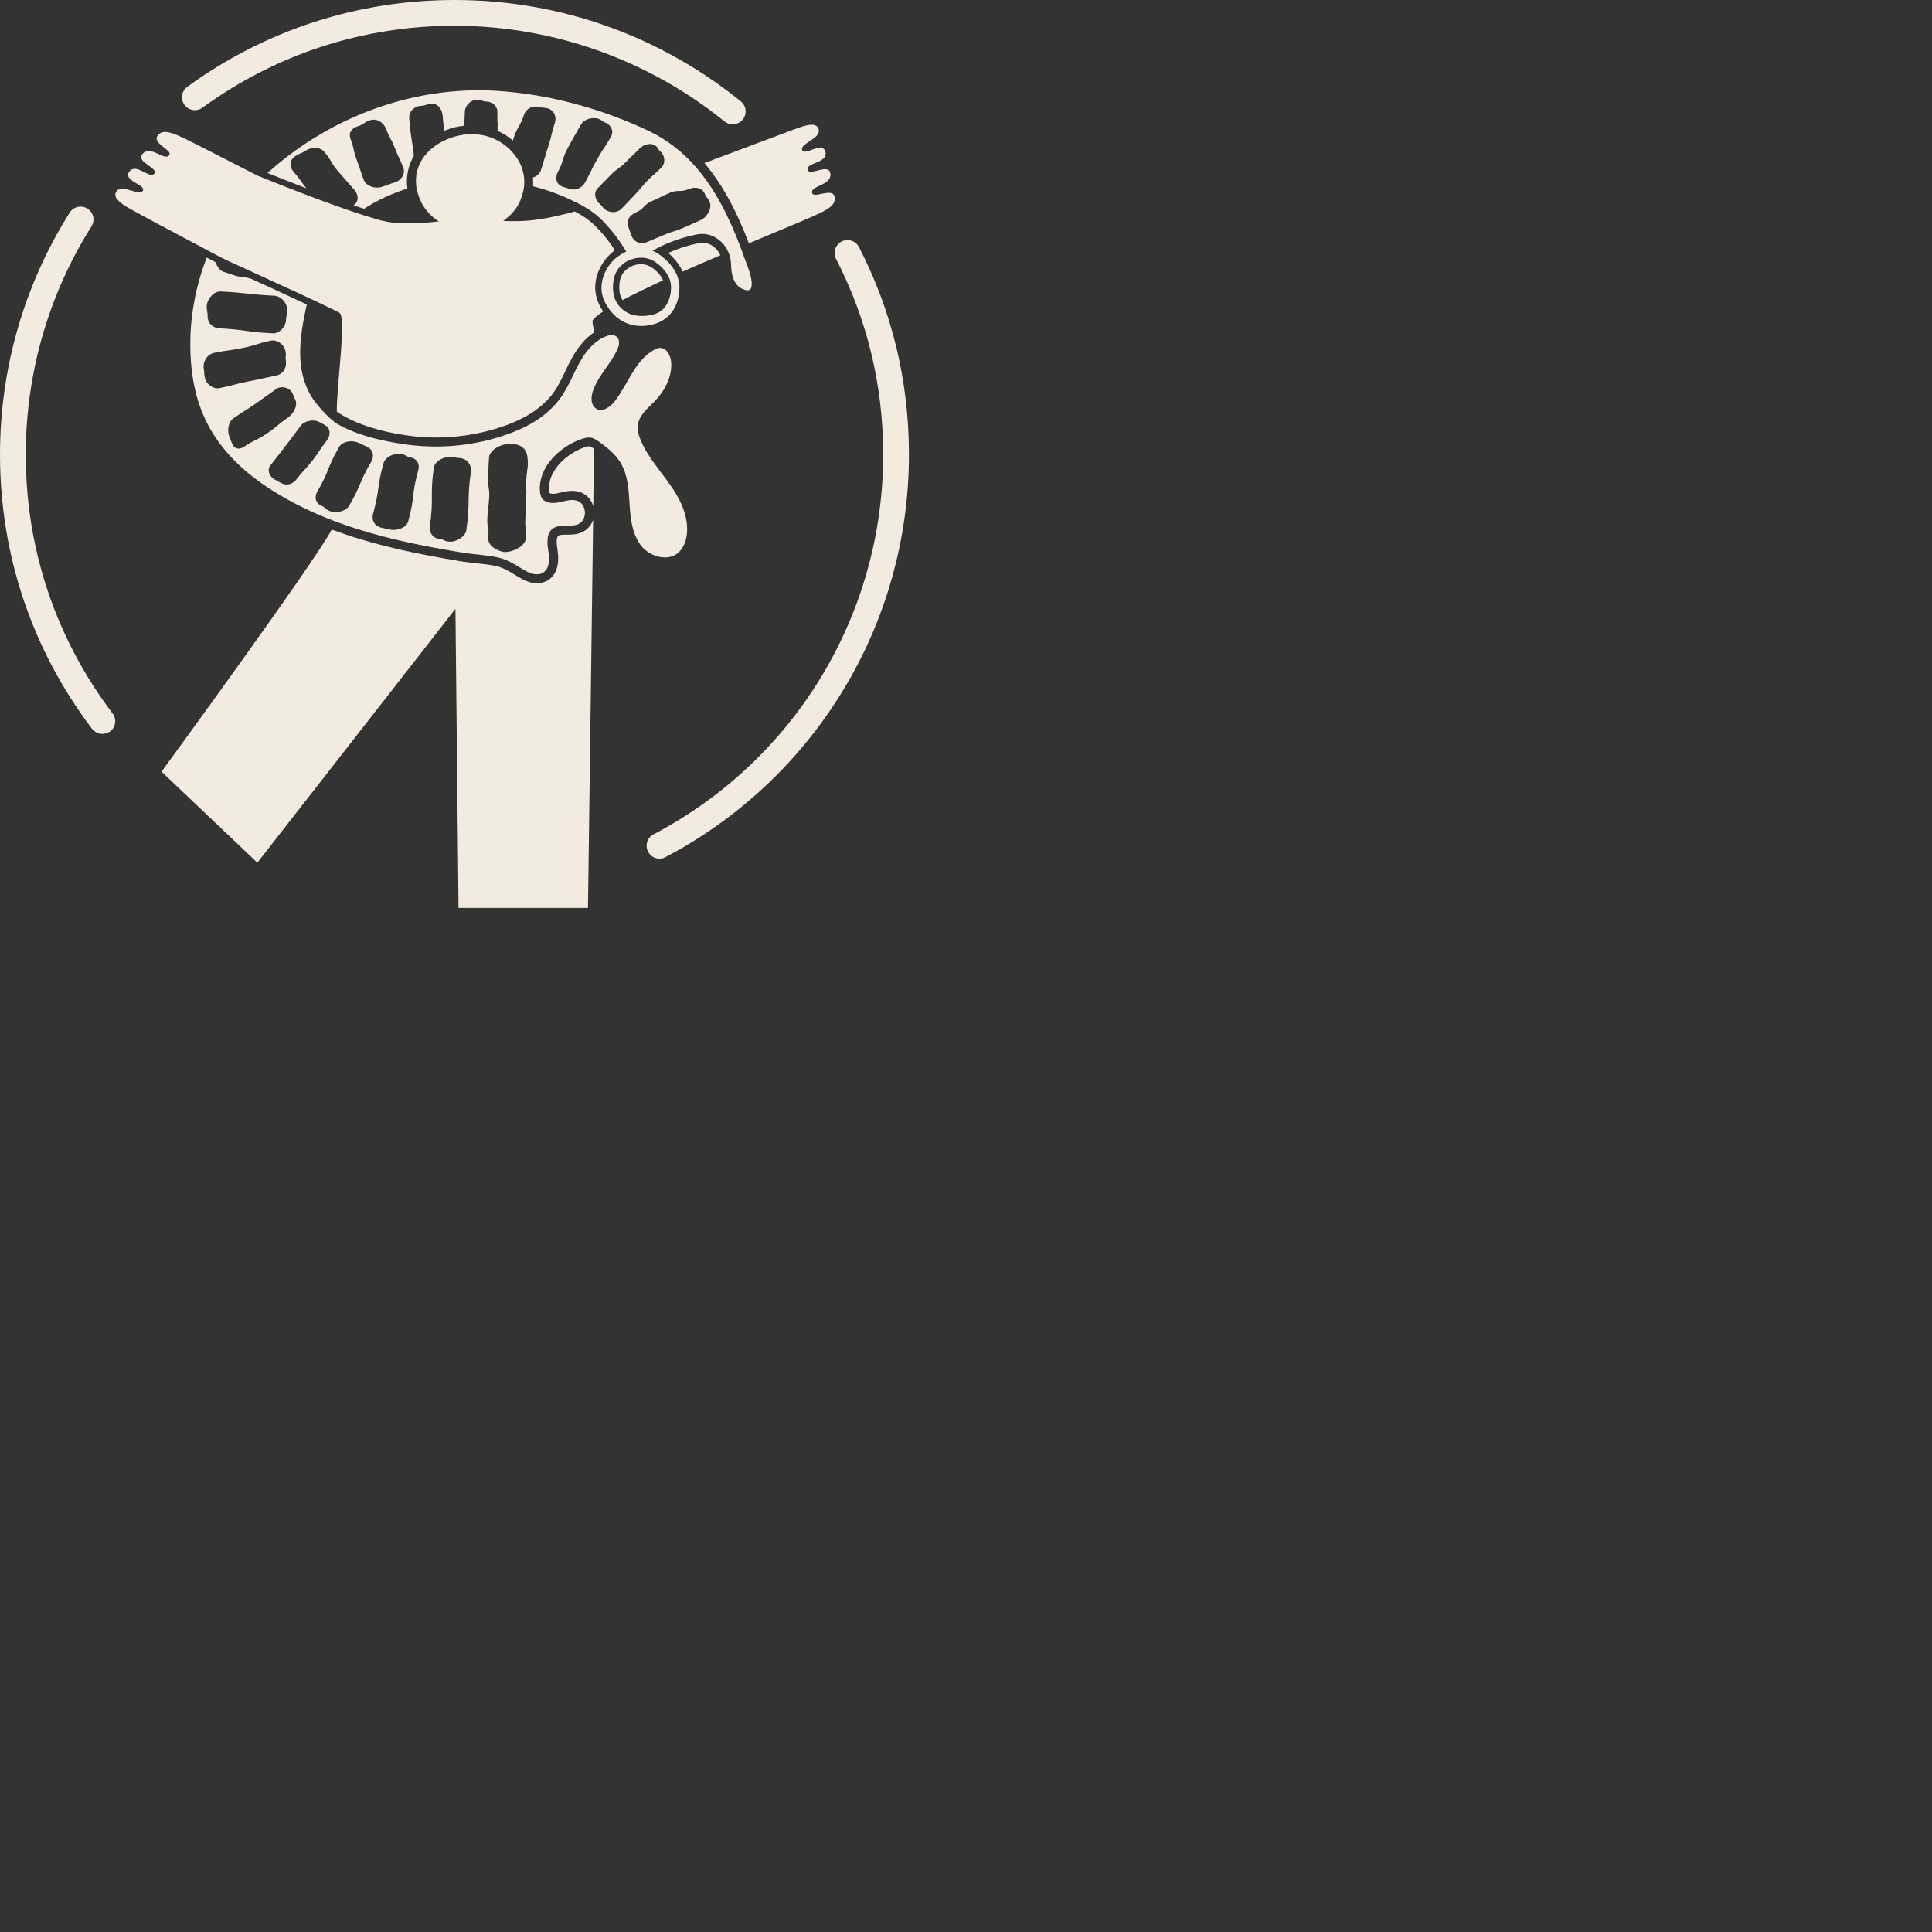 <?xml version="1.0" encoding="UTF-8"?> <svg xmlns="http://www.w3.org/2000/svg" xmlns:xlink="http://www.w3.org/1999/xlink" version="1.1" x="0px" y="0px" viewBox="0 0 1500 1500" style="enable-background:new 0 0 705.8 704.9;" xml:space="preserve" width="300" height="300"><rect x="0" y="0" width="1500" height="1500" fill="#333333" stroke="none"/> <style type="text/css"> .st0{fill:#f4ebe0;} .st1{fill:#606060;} </style> <g id="Layer_1"> </g> <g id="Konst"> </g> <g id="Teater"> </g> <g id="Museum"> <g> <g> <g> <path class="st0" d="M323.9,132.6c-0.1,0.3-0.1,0.6-0.2,0.9c0,0,0,0.1,0,0.1c-0.4,2-0.6,4-0.7,6c0-1.3,0.1-2.6,0.3-3.9 c0-0.2,0.1-0.4,0.1-0.6C323.5,134.2,323.7,133.4,323.9,132.6C323.9,132.6,323.9,132.6,323.9,132.6 C323.9,132.6,323.9,132.6,323.9,132.6z"></path> <path class="st0" d="M407,139.7c0-0.7-0.1-1.5-0.2-2.2c0,0,0-0.1,0-0.1c0,0,0,0.1,0,0.1c0,0,0,0,0,0c0,0.1,0,0.2,0,0.4 c0,0.1,0,0.1,0,0.2c0,0.1,0,0.1,0,0.2c0,0,0,0,0,0C406.9,138.7,407,139.2,407,139.7z"></path> </g> <g> <path class="st0" d="M480.2,198.8l3-1.9C482.1,197.5,481.1,198.1,480.2,198.8z M545.3,188.4c-1,0-2.1,0.1-3.1,0.4 c-9.1,2-16.2,4.3-23.4,7.6c1.1,0.9,2.1,1.8,3.1,2.9c3.6,3.6,6.3,7.5,8.1,11.6c10.9-4.9,21.3-9.3,29.3-12.7 C556.7,192.4,551.3,188.4,545.3,188.4z M510.1,211c-4-3.9-8-5.9-12.2-5.9c-4.8,0-9.4,1.9-12.8,5.3c-2.9,2.9-4.3,7.1-4.3,12.8 c0,3.9,0.8,7.1,2.6,9.8c9.2-4.9,20.3-10.2,31.4-15.4C513.9,215.4,512.3,213.2,510.1,211z M457.8,346.5c-0.2,0-0.4,0-0.6,0 c-1.3,0-3,0.6-4.3,1.1c-14.1,5.4-27.8,18.5-26.6,33.2c0.1,1.5,0.4,1.9,0.4,2c0.1,0.1,1,0.6,2.8,0.6c1,0,2.1-0.1,3.2-0.4 c0.7-0.2,1.5-0.3,2.2-0.5c2.8-0.7,6-1.4,9.4-1.4c2.6,0,5,0.5,7.2,1.4c4.5,1.9,7.8,5.8,9.1,10.7l0.6-44.7 C460.1,347.7,458.7,346.7,457.8,346.5z M453.1,412.6c-4.5,2.5-9.3,2.5-13.2,2.5c-2.7,0-5.4,0-6.5,0.9c-2,1.6-1,8.3-0.6,10.5 c1.8,11.5-0.6,19.5-7.1,23.8c-2.5,1.7-5.6,2.5-8.8,2.5c-4.4,0-8.2-1.5-10.7-2.8c-2.4-1.3-4.6-2.6-6.7-3.9 c-4.9-2.9-9.1-5.5-14.6-6.7c-4.7-1-9.6-1.5-14.7-2.1c-3.8-0.4-7.8-0.8-11.7-1.4c-33.4-5.5-68-12.4-100.9-24.8 c-14.1,26.5-132.2,188-132.2,188l74.4,70.7l153.8-197.1l2.4,232.2h100.5l4-301.4C459.2,407.4,456.6,410.7,453.1,412.6z M647.8,152.2c-2.2-6.4-15.8,2-17.2-2.2c-2.1-6.2,16.5-5.9,13.9-16c-1.8-7-15.9,2.7-17.3-1.9c-1.9-6,15.6-5.3,13.7-14 c-2-9-16.4,3.4-18.1-1.6c-1.8-5.2,14.7-8.9,12.8-16c-1.3-4.9-6.9-4.3-15-1.5c-6.9,2.4-51.2,19.2-73.7,27.6 c15.9,18.8,26.6,41.4,34.5,62.3c12.6-5.3,41.1-17.1,49.6-20.9C641.6,163.3,650.2,159.1,647.8,152.2z M513.8,198.7L513.8,198.7 c-1.1-0.8-2.2-1.6-3.3-2.3c0,0-0.1,0-0.1,0C511.6,197.2,512.7,197.9,513.8,198.7c0.8,0.6,1.5,1.2,2.2,1.8 C515.3,199.9,514.5,199.3,513.8,198.7z"></path> </g> <g> <g> <path class="st0" d="M520.5,376.7c-7.9-11.3-17.5-21.8-22.9-34.5c-1.7-4-3-8.4-2.3-12.7c1.2-7.5,7.9-12.7,13.2-18.2 c7.7-8,13.3-18.7,12.6-29.8c-0.3-5.2-3.4-11.4-8.6-11.4c-0.1,0-0.1,0-0.1,0c-1.7,0-3.4,0.8-4.9,1.7 c-14.5,8.3-19.9,26.2-30,39.5c-2.7,3.5-6.9,7-11,7c-1.2,0-2.3-0.3-3.4-0.9c-0.6-0.3-1.1-0.8-1.6-1.2c-2.9-3.1-2.6-8.5-1.1-12.8 c0.4-1.1,0.8-2.2,1.3-3.3c4.5-10,12.5-18.1,17.3-28.1c1.7-3.4,2.7-8.2-0.3-10.6c-1.1-0.9-2.4-1.2-3.8-1.2 c-1.5,0-3.1,0.4-4.4,0.9c-3.1,1.2-5.9,2.9-8.4,5c-5.1,4.2-9.1,9.9-12.3,15.7c-4.8,8.7-8.4,18.2-14.1,26.4 c-8.7,12.5-22.1,21.3-36.3,26.9c-19.2,7.7-40.1,11.6-61,11.6c-6.8,0-13.5-0.4-20.2-1.2c-16.7-2.1-39.9-6.6-56.9-16.7 c-6.1-3.9-16.3-15.4-19.6-21c-12.1-20.1-9.8-43.8-3.5-71.4c-13.2-6.2-29.7-13.8-42.9-19.8l0,0c-0.6-0.2-1.4-0.4-2.3-0.7 c-4.7-1.3-5-0.4-9.7-1.7c-4.7-1.3-4.6-1.7-9.3-3c-2.7-0.8-4.4-3-5.6-5.2c-0.4-0.8-0.8-1.6-1-2.4c-2.1-1.1-4.4-2.3-6.9-3.6 c-8.1,20.7-12.4,43.1-12.7,63.7c-0.8,48.8,14.8,86.6,64.9,117.9c14.8,9.2,30.4,16.7,46.5,22.8c32.1,12.2,66.3,19.2,100.3,24.7 c8.9,1.5,17.9,1.7,26.7,3.6c9.3,2,15.1,6.9,23.2,11.2c2.2,1.2,4.9,2,7.4,2c1.8,0,3.5-0.4,5-1.4c5.1-3.3,4.9-10.8,3.9-16.8 c-0.9-6-1.6-13.3,3.2-17.1c5.6-4.4,14.4-0.6,20.7-4c1-0.5,1.8-1.3,2.5-2.1c0,0,0,0,0,0c2.7-3.5,2.7-9.2,0-12.8c0,0,0,0,0,0 c-0.9-1.2-2-2.1-3.4-2.7c-1.5-0.6-3-0.8-4.5-0.8c-3.3,0-6.8,1.1-10.1,1.8c-1.5,0.3-3.1,0.5-4.7,0.5c-3.6,0-7-1-8.8-3.9 c-0.9-1.5-1.2-3.3-1.4-5.1c-1.4-18.1,14.1-33.8,31.1-40.2c2.2-0.8,4.5-1.6,6.8-1.6c0.7,0,1.3,0.1,2,0.2 c0.7,0.1,1.4,0.4,2.1,0.7c1.5,0.7,2.9,1.6,4.2,2.6c6.2,4.4,12.3,9.4,16.3,15.9c5.8,9.5,6.4,21.2,7.1,32.3 c0.7,11.1,1.9,22.9,8.6,31.8c4.3,5.8,11.8,9.6,18.8,9.6c3.8,0,7.5-1.1,10.4-3.7c3.9-3.4,5.9-8.6,6.6-13.7 C535,401.4,528.4,388,520.5,376.7z M160.5,237.8c0.2-5.7,5.7-11.8,10.8-11.5c20.8,1,20.8,2.3,41.6,3.3 c5.1,0.2,10.3,5.6,10.1,11.3c-0.1,3.7-0.7,3.7-0.9,7.3c-0.2,5.7-5.3,10.9-10.3,10.6c-20.8-1-20.7-2.8-41.5-3.9 c-5.1-0.2-9.3-4.1-9.1-9.8C161.2,241.6,160.4,241.5,160.5,237.8z M158.9,292.6c-0.5-3.1-0.2-3.2-0.7-6.3 c-0.9-5.6,2.7-11.2,7.9-12.3c11.1-2.3,11.2-1.6,22.2-3.8c11.1-2.3,10.9-3.4,21.9-5.7c5.1-1.1,10.7,3.1,11.6,8.8 c0.5,3.1-0.4,3.3,0.1,6.4c1,5.6-2,10.7-7.2,11.8c-11.1,2.3-11,2.5-22.1,4.7s-11,2.9-22,5.1 C165.5,302.4,159.8,298.2,158.9,292.6z M189.9,346.6c-3.9,2.7-7.8,2.4-9.7-2.2c-1.1-2.6-1-2.6-2.1-5.2 c-1.9-4.6-0.9-11.6,3-14.3c8.4-5.8,8.5-5.5,16.9-11.2c8.4-5.8,8.3-6,16.7-11.8c3.9-2.7,10.6-0.9,12.5,3.7 c1,2.6,1.2,2.5,2.2,5.1c1.9,4.6-1.8,10.8-5.8,13.5c-8.4,5.8-8,6.7-16.4,12.4C198.9,342.3,198.3,340.9,189.9,346.6z M230,372.4 c-2.8,3.6-7.5,5-11.8,2.6c-2.4-1.3-2.4-1.3-4.8-2.6c-4.2-2.3-6.3-7.4-3.5-11c5.9-7.7,6.1-7.6,12-15.4 c5.9-7.7,5.8-7.8,11.7-15.6c2.8-3.6,9.8-5.1,14.1-2.8c2.4,1.3,2.5,1.2,4.8,2.6c4.3,2.3,4.2,7.8,1.5,11.4 c-5.9,7.7-5.4,8-11.3,15.8C236.7,365.1,235.9,364.7,230,372.4z M271,392.8c-1.9,3.2-6.8,5-11.2,4.8c-1.4-0.1-2.8-0.4-4-0.9 c-3.4-1.5-2.8-2.5-6.2-4c-4.8-2.2-5.7-6.8-3.2-11.1c9-15.4,7.5-17.6,14.9-31c0.6-1.1,1.3-2.3,2-3.6c2.5-4.3,9.9-5.5,14.8-3.3 c3.4,1.5,3.4,1.5,6.7,3.1c4.9,2.2,6,7.3,3.5,11.6C278.5,375.1,280.7,376.1,271,392.8z M324.7,365.2 c-5.4,19.5-2.4,20.1-7.8,39.6c-1.3,4.8-8.5,7.5-13.9,6.4c-3.4-0.8-3.4-0.8-6.9-1.5c-5.4-1.2-7.8-6-6.5-10.7 c5.4-19.5,2.8-20,8.2-39.5c1.3-4.8,8.8-8.2,14.1-7c3.4,0.7,3.1,1.8,6.6,2.6C324,356.1,326.1,360.4,324.7,365.2z M365.6,366.6 c-3.2,22.2-0.4,22.6-3.5,44.8c-0.7,5.3-8.1,9.8-13.9,9.1c-3.4-0.4-3.3-1.6-6.7-2c-5.8-0.7-8.4-5.1-7.7-10.4 c3.1-22.2-0.1-22.6,3-44.9c0.8-5.3,7.9-9,13.7-8.3c3.4,0.4,3.4,0.4,6.9,0.8C363.2,356.4,366.3,361.3,365.6,366.6z M408.7,371.4 c-0.5,7.8,0.3,7.8-0.2,15.6c-0.5,7.8-0.1,7.8-0.6,15.5c-0.5,7.8,0.9,7.8,0.4,15.6c-0.3,5.2-9.1,10.7-17,10.5 c-0.4,0-13-2.6-12.2-11.3c0.7-7.8-1.2-7.8-0.7-15.6c0.5-7.8,0.9-7.8,1.4-15.5s-1.4-7.8-0.9-15.6c0.5-7.8,0.2-7.8,0.8-15.5 c0.3-5.2,8.4-10.6,16.3-10.4c0.4,0,12.3-1.1,13.5,10.2C410.4,362.6,409.2,363.6,408.7,371.4z"></path> <path class="st0" d="M406.8,145.1c0-0.2,0-0.4,0.1-0.6c0-0.1,0-0.2,0-0.3C406.9,144.5,406.8,144.8,406.8,145.1z M406.6,146.4 C406.7,146.4,406.7,146.4,406.6,146.4c0.1-0.4,0.1-0.8,0.1-1.1v-0.1C406.8,145.5,406.7,145.9,406.6,146.4z M323.4,146 c-0.1-0.5-0.2-1-0.2-1.6c-0.1-0.4-0.1-0.8-0.1-1.2c0-0.3,0-0.6-0.1-0.9c0-0.3,0-0.7-0.1-1c0-0.6,0-1.1,0-1.7 c0.1-2,0.3-4.1,0.7-6c0-0.1,0-0.1,0-0.1c0.1-0.3,0.1-0.6,0.2-0.9c0,0,0,0,0,0c0,0,0,0,0,0c-0.2,0.8-0.4,1.7-0.5,2.5 c0,0.2-0.1,0.4-0.1,0.6c-0.4,2.8-0.5,5.8-0.2,8.8c0,0,0.1,0,0.1,0c0.1,1.1,0.3,2.2,0.5,3.3c0,0,0,0,0,0 c-0.1-0.3-0.1-0.6-0.2-0.8C323.5,146.7,323.5,146.4,323.4,146z"></path> </g> <g> <path class="st1" d="M480.2,198.8l3-1.9C482.1,197.5,481.1,198.1,480.2,198.8z M323.6,147c-0.1-0.3-0.1-0.6-0.2-0.9 c-0.1-0.5-0.1-1-0.2-1.6c0,0,0,0,0,0c0.1,1.1,0.3,2.2,0.5,3.3c0,0,0,0,0,0C323.7,147.5,323.6,147.3,323.6,147z M406.6,146.3 C406.7,146.3,406.7,146.3,406.6,146.3c0.1-0.4,0.1-0.8,0.2-1.1v-0.1C406.8,145.5,406.7,145.9,406.6,146.3z M406.8,145.1 c0-0.2,0-0.4,0.1-0.6c0-0.1,0-0.2,0-0.3C406.9,144.5,406.8,144.8,406.8,145.1z M407,142.8L407,142.8 C407,142.9,407,142.9,407,142.8C407,142.8,407,142.8,407,142.8z M323.6,147c-0.1-0.3-0.1-0.6-0.2-0.9c-0.1-0.5-0.1-1-0.2-1.6 c0,0,0,0,0,0c0.1,1.1,0.3,2.2,0.5,3.3c0,0,0,0,0,0C323.7,147.5,323.6,147.3,323.6,147z M406.6,146.3 C406.7,146.3,406.7,146.3,406.6,146.3c0.1-0.4,0.1-0.8,0.2-1.1v-0.1C406.8,145.5,406.7,145.9,406.6,146.3z M406.8,145.1 c0-0.2,0-0.4,0.1-0.6c0-0.1,0-0.2,0-0.3C406.9,144.5,406.8,144.8,406.8,145.1z M407,142.8L407,142.8 C407,142.9,407,142.9,407,142.8C407,142.8,407,142.8,407,142.8z M323.6,147c-0.1-0.3-0.1-0.6-0.2-0.9c-0.1-0.5-0.1-1-0.2-1.6 c0,0,0,0,0,0c0.1,1.1,0.3,2.2,0.5,3.3c0,0,0,0,0,0C323.7,147.5,323.6,147.3,323.6,147z M406.6,146.3 C406.7,146.3,406.7,146.3,406.6,146.3c0.1-0.4,0.1-0.8,0.2-1.1v-0.1C406.8,145.5,406.7,145.9,406.6,146.3z M406.8,145.1 c0-0.2,0-0.4,0.1-0.6c0-0.1,0-0.2,0-0.3C406.9,144.5,406.8,144.8,406.8,145.1z M407,142.8L407,142.8 C407,142.9,407,142.9,407,142.8C407,142.8,407,142.8,407,142.8z M323.6,147c-0.1-0.3-0.1-0.6-0.2-0.9c-0.1-0.5-0.1-1-0.2-1.6 c0,0,0,0,0,0c0.1,1.1,0.3,2.2,0.5,3.3c0,0,0,0,0,0C323.7,147.5,323.6,147.3,323.6,147z M406.6,146.3 C406.7,146.3,406.7,146.3,406.6,146.3c0.1-0.4,0.1-0.8,0.2-1.1v-0.1C406.8,145.5,406.7,145.9,406.6,146.3z M406.8,145.1 c0-0.2,0-0.4,0.1-0.6c0-0.1,0-0.2,0-0.3C406.9,144.5,406.8,144.8,406.8,145.1z M407,142.8L407,142.8 C407,142.9,407,142.9,407,142.8C407,142.8,407,142.8,407,142.8z M323.6,147c-0.1-0.3-0.1-0.6-0.2-0.9c-0.1-0.5-0.1-1-0.2-1.6 c0,0,0,0,0,0c0.1,1.1,0.3,2.2,0.5,3.3c0,0,0,0,0,0C323.7,147.5,323.6,147.3,323.6,147z M406.6,146.3 C406.7,146.3,406.7,146.3,406.6,146.3c0.1-0.4,0.1-0.8,0.2-1.1v-0.1C406.8,145.5,406.7,145.9,406.6,146.3z M406.8,145.1 c0-0.2,0-0.4,0.1-0.6c0-0.1,0-0.2,0-0.3C406.9,144.5,406.8,144.8,406.8,145.1z M407,142.8L407,142.8 C407,142.9,407,142.9,407,142.8C407,142.8,407,142.8,407,142.8z M323.6,147c-0.1-0.3-0.1-0.6-0.2-0.9c-0.1-0.5-0.1-1-0.2-1.6 c0,0,0,0,0,0c0.1,1.1,0.3,2.2,0.5,3.3c0,0,0,0,0,0C323.7,147.5,323.6,147.3,323.6,147z M323.6,147c-0.1-0.3-0.1-0.6-0.2-0.9 c-0.1-0.5-0.2-1-0.2-1.6c0,0,0,0,0,0c0.1,1.1,0.3,2.2,0.5,3.3c0,0,0,0,0,0C323.7,147.5,323.6,147.3,323.6,147z M323.6,147 c-0.1-0.3-0.1-0.6-0.2-0.9c-0.1-0.5-0.2-1-0.2-1.6c0,0,0,0,0,0c0.1,1.1,0.3,2.2,0.5,3.3c0,0,0,0,0,0 C323.7,147.5,323.6,147.3,323.6,147z M323.6,147c-0.1-0.3-0.1-0.6-0.2-0.9c-0.1-0.5-0.2-1-0.2-1.6c0,0,0,0,0,0 c0.1,1.1,0.3,2.2,0.5,3.3c0,0,0,0,0,0C323.7,147.5,323.6,147.3,323.6,147z M323.6,147c-0.1-0.3-0.1-0.6-0.2-0.9 c-0.1-0.5-0.1-1-0.2-1.6c0,0,0,0,0,0c0.1,1.1,0.3,2.2,0.5,3.3c0,0,0,0,0,0C323.7,147.5,323.6,147.3,323.6,147z M323.6,147 c-0.1-0.3-0.1-0.6-0.2-0.9c-0.1-0.5-0.1-1-0.2-1.6c0,0,0,0,0,0c0.1,1.1,0.3,2.2,0.5,3.3c0,0,0,0,0,0 C323.7,147.5,323.6,147.3,323.6,147z M406.6,146.3C406.7,146.3,406.7,146.3,406.6,146.3c0.1-0.4,0.1-0.8,0.2-1.1v-0.1 C406.8,145.5,406.7,145.9,406.6,146.3z M406.8,145.1c0-0.2,0-0.4,0.1-0.6c0-0.1,0-0.2,0-0.3 C406.9,144.5,406.8,144.8,406.8,145.1z M407,142.8L407,142.8C407,142.9,407,142.9,407,142.8C407,142.8,407,142.8,407,142.8z M323.6,147c-0.1-0.3-0.1-0.6-0.2-0.9c-0.1-0.5-0.1-1-0.2-1.6c0,0,0,0,0,0c0.1,1.1,0.3,2.2,0.5,3.3c0,0,0,0,0,0 C323.7,147.5,323.6,147.3,323.6,147z M406.6,146.3C406.7,146.3,406.7,146.3,406.6,146.3c0.1-0.4,0.1-0.8,0.2-1.1v-0.1 C406.8,145.5,406.7,145.9,406.6,146.3z M406.8,145.1c0-0.2,0-0.4,0.1-0.6c0-0.1,0-0.2,0-0.3 C406.9,144.5,406.8,144.8,406.8,145.1z M407,142.8L407,142.8C407,142.9,407,142.9,407,142.8C407,142.8,407,142.8,407,142.8z M323.6,147c-0.1-0.3-0.1-0.6-0.2-0.9c-0.1-0.5-0.1-1-0.2-1.6c0,0,0,0,0,0c0.1,1.1,0.3,2.2,0.5,3.3c0,0,0,0,0,0 C323.7,147.5,323.6,147.3,323.6,147z M406.6,146.3C406.7,146.3,406.7,146.3,406.6,146.3c0.1-0.4,0.1-0.8,0.2-1.1v-0.1 C406.8,145.5,406.7,145.9,406.6,146.3z M406.8,145.1c0-0.2,0-0.4,0.1-0.6c0-0.1,0-0.2,0-0.3 C406.9,144.5,406.8,144.8,406.8,145.1z M407,142.8L407,142.8C407,142.9,407,142.9,407,142.8C407,142.8,407,142.8,407,142.8z M323.6,147c-0.1-0.3-0.1-0.6-0.2-0.9c-0.1-0.5-0.1-1-0.2-1.6c0,0,0,0,0,0c0.1,1.1,0.3,2.2,0.5,3.3c0,0,0,0,0,0 C323.7,147.5,323.6,147.3,323.6,147z M406.6,146.3C406.7,146.3,406.7,146.3,406.6,146.3c0.1-0.4,0.1-0.8,0.2-1.1v-0.1 C406.8,145.5,406.7,145.9,406.6,146.3z M406.8,145.1c0-0.2,0-0.4,0.1-0.6c0-0.1,0-0.2,0-0.3 C406.9,144.5,406.8,144.8,406.8,145.1z M407,142.8L407,142.8C407,142.9,407,142.9,407,142.8C407,142.8,407,142.8,407,142.8z M323.6,147c-0.1-0.3-0.1-0.6-0.2-0.9c-0.1-0.5-0.1-1-0.2-1.6c0,0,0,0,0,0c0.1,1.1,0.3,2.2,0.5,3.3c0,0,0,0,0,0 C323.7,147.5,323.6,147.3,323.6,147z M406.6,146.3C406.7,146.3,406.7,146.3,406.6,146.3c0.1-0.4,0.1-0.8,0.2-1.1v-0.1 C406.8,145.5,406.7,145.9,406.6,146.3z M406.8,145.1c0-0.2,0-0.4,0.1-0.6c0-0.1,0-0.2,0-0.3 C406.9,144.5,406.8,144.8,406.8,145.1z M407,142.8L407,142.8C407,142.9,407,142.9,407,142.8C407,142.8,407,142.8,407,142.8z M323.6,147c-0.1-0.3-0.1-0.6-0.2-0.9c-0.1-0.5-0.1-1-0.2-1.6c0,0,0,0,0,0c0.1,1.1,0.3,2.2,0.5,3.3c0,0,0,0,0,0 C323.7,147.5,323.6,147.3,323.6,147z M406.6,146.3C406.7,146.3,406.7,146.3,406.6,146.3c0.1-0.4,0.1-0.8,0.2-1.1v-0.1 C406.8,145.5,406.7,145.9,406.6,146.3z M406.8,145.1c0-0.2,0-0.4,0.1-0.6c0-0.1,0-0.2,0-0.3 C406.9,144.5,406.8,144.8,406.8,145.1z M407,142.8L407,142.8C407,142.9,407,142.9,407,142.8C407,142.8,407,142.8,407,142.8z M510.5,196.4C510.5,196.4,510.5,196.4,510.5,196.4c1.1,0.8,2.2,1.5,3.2,2.3l0,0C512.7,197.9,511.6,197.1,510.5,196.4z M323.8,147.8c-0.1-0.3-0.1-0.6-0.2-0.8c-0.1-0.3-0.1-0.6-0.2-0.9c-0.1-0.5-0.1-1-0.2-1.6c0,0,0,0,0,0 C323.3,145.6,323.5,146.7,323.8,147.8c0.2,1.1,0.5,2.3,0.8,3.4c0,0,0,0,0.1,0C324.3,150.1,324,148.9,323.8,147.8z M406.6,146.3 c-0.2,1.2-0.4,2.3-0.7,3.4c0,0,0,0,0,0C406.3,148.7,406.5,147.5,406.6,146.3c0.1-0.4,0.1-0.8,0.2-1.1v-0.1 C406.8,145.5,406.7,145.9,406.6,146.3z M406.8,145.1c0-0.2,0-0.4,0.1-0.6c0-0.1,0-0.2,0-0.3 C406.9,144.5,406.8,144.8,406.8,145.1z M407,142.8L407,142.8C407,142.9,407,142.9,407,142.8C407,142.8,407,142.8,407,142.8z"></path> </g> </g> <g> <path class="st0" d="M480.2,198.8l3-1.9C482.1,197.5,481.1,198.1,480.2,198.8z"></path> <path class="st0" d="M578.3,201.2c-1.1-3.2-2.3-6.4-3.5-9.6c-8.5-22.5-19.3-44.6-35-62.4c-9.8-11.1-21.5-20.5-35.6-27.3 C467.5,84.4,426,73,385.3,70.5c-4.6-0.3-9.1-0.4-13.6-0.4h0c-60.4,0-119.2,23.9-164,64.2c6.7,2.7,17.7,7.1,30.2,11.9 c-4.6-5.5-4.4-6.5-10.1-13c-3.4-3.9-3-9.1,1.5-12c3.6-2.3,4.1-1.7,7.7-4.1c4.5-2.9,11.1-3.3,14.6,0.6c6.3,7.2,4.7,8.2,11,15.4 c6.3,7.2,6.3,7.2,12.6,14.4c3.4,3.9,3.5,9-0.7,11.9c2.8,0.9,5.6,1.9,8.2,2.7c10.2-6.7,21.6-11.9,33.6-15.7 c-1.3-9,0.6-17.8,5-25.4c-1.2-12.2-2.5-14-3.6-29.5c-0.3-4.7,3.7-9,9-9.3c4.2-0.2,4.1-1.4,8.3-1.7c5.3-0.3,8.4,4.8,8.7,9.5 c0.4,5,0.8,8.5,1.3,11.5c5-2.1,10.2-3.4,15.5-3.9h0c0.2-4.6,0.1-5.3,0.4-11c0.2-4.8,4.8-9.4,10-9.1c3.4,0.1,3.3,1.2,6.6,1.3 c5.2,0.2,9,4,8.7,8.8c-0.3,6.6,0.4,6.6,0.1,13.2c0,0.3,0,0.5,0,0.8c4.3,1.9,8.4,4.4,11.9,7.5c0.2-0.6,0.4-1.3,0.6-2 c3-9.2,5-8.7,8-17.9c1.5-4.5,6.3-7.5,11.4-6.2c3.3,0.9,3.5,0.3,6.9,1.1c5.1,1.3,7.2,6.7,5.7,11.2c-3,9.2-2.2,9.4-5.2,18.6 c-3,9.2-2.7,9.3-5.7,18.4c-0.9,2.7-3.3,4.7-6.1,5.5c0.2,2.3,0.2,4.5,0.1,6.8c8.1,2.1,15.9,4.7,23.2,7.8 c6.2,2.7,12.7,5.7,18.6,9.3c3.6,2.2,6.9,4.7,9.9,7.5c6.1,5.8,11.8,12.6,16.6,19.8c0.5,0.7,0.9,1.4,1.4,2.1 c0.5,0.7,0.9,1.4,1.3,2.1c0.4,0.7,0.9,1.4,1.3,2.1c-1,0.5-2,1-3.1,1.7l-3,1.9c-1.2,0.8-2.3,1.7-3.2,2.5 c-0.2,0.1-0.3,0.3-0.5,0.5c-5.4,5.4-9.4,13.2-9.4,21.4c0,0.4,0,0.7,0,1.1c0,0.2,0,0.3,0,0.5c0,0.3,0.1,0.6,0.1,1 c0,0.2,0.1,0.5,0.1,0.7c0,0.3,0.1,0.6,0.1,0.9c0.1,0.3,0.1,0.6,0.2,0.9c0.2,1,0.5,2,0.8,2.9c0.1,0.3,0.2,0.6,0.3,0.8 c0.1,0.3,0.2,0.6,0.4,1c0.1,0.2,0.1,0.3,0.2,0.5c0.1,0.2,0.2,0.4,0.3,0.6c0.1,0.2,0.2,0.4,0.3,0.7c0.1,0.3,0.3,0.6,0.5,0.9 c0,0,0,0.1,0.1,0.1c0.1,0.2,0.2,0.4,0.3,0.6c0.2,0.4,0.4,0.7,0.6,1c0.1,0.2,0.2,0.3,0.3,0.4c0.1,0.2,0.2,0.3,0.3,0.5 c0.2,0.3,0.4,0.6,0.6,0.9c0.2,0.4,0.5,0.7,0.7,1c0.3,0.4,0.6,0.7,0.8,1.1c0.9,1.1,1.8,2.1,2.7,3c5.4,5.4,12.9,8.7,21.1,8.7 c8.2,0,16.3-2.8,21.6-8.2c5.4-5.4,8.1-13.4,8.1-21.6c0-0.4,0-0.8,0-1.1c0-0.4,0-0.8-0.1-1.1c0-0.4-0.1-0.7-0.1-1.1 c0-0.4-0.1-0.8-0.2-1.1c-0.1-0.3-0.1-0.6-0.2-0.9c-0.1-0.4-0.2-0.8-0.3-1.2c0,0,0-0.1,0-0.1c-0.1-0.4-0.2-0.9-0.4-1.3 c-0.1-0.4-0.3-0.8-0.4-1.2c-0.1-0.4-0.3-0.7-0.4-1.1c0,0,0-0.1-0.1-0.1c-0.4-0.9-0.8-1.7-1.2-2.5c-0.2-0.3-0.4-0.6-0.6-0.9 c-0.2-0.3-0.4-0.6-0.6-0.9c-0.1-0.1-0.2-0.2-0.2-0.4c-0.5-0.7-1-1.4-1.6-2.1c-0.1-0.1-0.2-0.2-0.3-0.4c-0.5-0.6-1.1-1.3-1.6-1.9 c-0.3-0.3-0.7-0.7-1-1c-0.5-0.6-1.1-1.1-1.7-1.6c-0.2-0.2-0.4-0.4-0.6-0.5c0,0,0-0.1-0.1-0.1h0c-0.7-0.6-1.4-1.2-2.2-1.8 c-1-0.8-2.1-1.5-3.3-2.3c-1.2-0.7-2.4-1.4-3.8-2c0.9-0.5,1.7-0.9,2.6-1.3c0.9-0.5,1.8-0.9,2.6-1.3h0c0.9-0.4,1.8-0.9,2.6-1.3 c8.4-3.9,16.2-6.4,26.1-8.6c1.6-0.3,3.1-0.5,4.6-0.5c9,0,16.8,5.8,20.4,14c1.4,3,2.1,6.3,2.2,9.8c0.3,13,5.1,17.1,8.2,18.6 c2,1,3.5,1.4,4.6,1.4c2.2,0,3.1-1.6,3.2-4C584.2,215.2,579.4,204.2,578.3,201.2z M306.1,141.8c-5.1,1.5-5,1.9-10.1,3.4 c-5.2,1.6-11.9-1-13.6-5.6c-3-7.8-2.5-7.9-5.5-15.7c-3-7.8-1.7-8.2-4.7-15.9c-1.8-4.6,0.5-8.4,5.7-10c5.1-1.5,4.5-3.2,9.6-4.7 c5.2-1.6,10.3,1.9,12.1,6.5c3,7.8,4,7.5,7,15.2c3,7.8,3.6,7.6,6.6,15.4C314.9,135.2,311.4,140.3,306.1,141.8z M454.1,141.9 c-2.3,4.1-7.7,6.5-12.5,4.6c-2.5-1-2.7-0.7-5.2-1.7c-4.8-1.9-5.5-7.2-3.3-11.3c5-9.1,2.9-9.9,7.9-18.9c4.9-9.1,5.1-9,10.1-18 c2.3-4.1,9.2-6.1,14-4.2c2.5,1,2.2,1.7,4.7,2.7c4.8,1.9,6.9,6.7,4.6,10.9c-5,9.1-5.8,8.7-10.8,17.7S459.1,132.8,454.1,141.9z M482.5,162.1c-3.5,3.6-9.6,3.3-13.4,0c-1.8-1.6-1.4-2-3.3-3.6c0,0-0.1-0.1-0.1-0.1c-3.7-3.3-5.1-8.6-1.7-12.2 c5.2-5.3,5.2-5.2,10.4-10.6c5.2-5.3,6.2-4.4,11.4-9.7c5.2-5.3,5.4-5.1,10.6-10.4c3.5-3.6,9.3-5.2,13.1-1.9 c1.8,1.6,1.2,2.2,3,3.8c3.8,3.2,4.5,9.2,1,12.7c-5.2,5.3-5.7,4.9-10.9,10.2c-3.4,3.5-4.4,4.9-6.2,7c-0.9,1-2,2.3-3.7,4.1 C487.6,156.7,487.7,156.8,482.5,162.1z M513.6,207.4c2.4,2.4,4.4,5.1,5.8,8.1c1,2.3,1.6,4.8,1.6,7.6c0,6.4-2,12.7-6.2,16.9 c-4.2,4.2-10.5,5.3-16.9,5.3c-6.4,0-11.7-2.1-15.9-6.3c-1.2-1.1-2.1-2.4-2.9-3.7c-2.2-3.5-3.2-7.6-3.2-12.2 c0-6.4,1.6-12.1,5.7-16.3c0.7-0.7,1.4-1.3,2.1-1.9c2.3-1.8,5-3.2,8-4c2-0.6,4-0.8,6.2-0.8c0.4,0,0.7,0,1.1,0 c2.7,0.1,5.2,0.9,7.5,2C509.1,203.5,511.5,205.3,513.6,207.4z M544,170.9c-6.9,3-6.8,3.1-13.7,6.1c-6.9,3-7.2,2.2-14.1,5.1 c-6.9,3-6.9,2.8-13.8,5.8c0,0-0.1,0-0.1,0.1c0,0,0,0,0,0c-2.8,1.1-5.6,1-7.9-0.2c-1.8-1-3.3-2.6-4.2-4.9c-1.2-3.1-1-3.2-2.2-6.4 c-2-5.2,0.6-9.3,5.6-11.5c6.9-3,5.7-5.9,12.6-8.9c6.9-3,6.7-3.3,13.6-6.3c6.9-3,8-0.1,14.9-3c5-2.1,10.7-1.2,12.7,4.1 c1.2,3.1,2.4,2.6,3.6,5.8C553,161.8,548.9,168.7,544,170.9z"></path> </g> <g> <path class="st1" d="M406.8,137.5C406.8,137.5,406.8,137.5,406.8,137.5c0,0,0-0.1,0-0.1C406.8,137.4,406.8,137.5,406.8,137.5z"></path> </g> <g> <path class="st0" d="M323.9,132.6c-0.1,0.3-0.1,0.6-0.2,0.9C323.8,133.2,323.8,132.9,323.9,132.6 C323.9,132.6,323.9,132.6,323.9,132.6z"></path> <path class="st0" d="M340.7,172c-0.1,0-0.1,0-0.2,0c-6.1-3.9-11.3-9.7-14.3-16.5c-0.6-1.4-1.2-2.9-1.6-4.3 c-0.4-1.1-0.6-2.3-0.9-3.4c-0.2-1.1-0.4-2.2-0.5-3.3c-0.1-0.4-0.1-0.8-0.1-1.3c0,0.4,0.1,0.8,0.1,1.2c0.1,0.5,0.1,1,0.2,1.6 c0.1,0.3,0.1,0.6,0.2,0.9c0.1,0.3,0.1,0.5,0.2,0.8c0.2,1.1,0.5,2.3,0.9,3.4c0.4,1.4,0.9,2.8,1.5,4.2 C329.2,162.3,334.5,168.1,340.7,172z"></path> <path class="st0" d="M406.8,145.1c0,0.1,0,0.1,0,0.1c0,0.4-0.1,0.8-0.1,1.1c-0.2,1.2-0.4,2.3-0.6,3.4 c-1.5,6.7-4.9,12.9-9.9,17.5l-5.1,4.4h0c-0.1,0-0.1,0-0.2,0l5.3-4.6c5-4.6,8.3-10.8,9.9-17.4c0.3-1.1,0.5-2.3,0.7-3.4 C406.7,145.9,406.8,145.5,406.8,145.1C406.8,145.1,406.8,145.1,406.8,145.1z"></path> <path class="st0" d="M406.9,144.2c0,0.1,0,0.2,0,0.3c0,0.2,0,0.4-0.1,0.6C406.8,144.8,406.9,144.5,406.9,144.2z"></path> <path class="st0" d="M407,142c0,0.3,0,0.6,0,0.8c0,0,0,0.1,0,0.1v-0.1C407,142.6,407,142.3,407,142z"></path> </g> <g> <path class="st1" d="M323.9,132.6c-0.1,0.3-0.1,0.6-0.2,0.9c0,0,0,0.1,0,0.1c-0.1,0.5-0.2,1-0.3,1.5 C323.5,134.2,323.7,133.4,323.9,132.6C323.9,132.6,323.9,132.6,323.9,132.6C323.9,132.6,323.9,132.6,323.9,132.6z"></path> <path class="st1" d="M406.9,137.9c0-0.1,0-0.2,0-0.4c0,0,0,0,0,0C406.8,137.6,406.9,137.7,406.9,137.9z"></path> </g> <g> <path class="st0" d="M472.9,198.2c-6.8,6.8-10.8,16.1-10.8,25c0,7.6,3,13.9,6.2,18.6c-4,2.6-6.9,5-8.1,6.8 c-0.6,1,0.3,4.4,1.1,9.4c-6.6,4.4-12.4,11.1-17.5,20.4c-1.9,3.4-3.5,6.8-5.1,10.2c-2.7,5.6-5.2,10.9-8.5,15.6 c-7.1,10.1-18.5,18.6-33.2,24.4c-18.2,7.3-38.4,11.1-58.4,11.1c-6.5,0-13-0.4-19.3-1.2c-25.5-3.2-45.3-10.2-57.8-18.9v-0.4 c-0.1-20.8,7.7-73,2-76.4c-1.1-0.6-4.8-2.5-10.1-5c-3-1.4-6.6-3.1-10.5-5c-1.1-0.5-2.1-1-3.2-1.5c-4.7-2.2-9.8-4.6-15-6.9 c-23.8-11-49.7-22.8-49.7-22.8c-1.9-1-4.4-2.3-7.2-3.7c-1.6-0.8-3.3-1.7-5.1-2.7c-1-0.5-2.1-1.1-3.1-1.7c-1-0.5-2-1.1-3.1-1.6 c-21.8-11.5-52.1-27.7-57.5-30.9c-7.4-4.4-11.4-8.4-8.5-12.5c4.2-6,17.6,4.2,20.4-0.5c2.7-4.6-16.1-7.6-10.4-14.9 c5.4-7,16.1,6.7,19.5,1.4c2.6-4-13.9-8.6-9.7-14.5c6-8.6,17.7,5.9,21.2,0.3c2.3-3.8-12.9-8.8-9.4-14.6c3.8-6.3,12.5-2.4,23,2.7 c9.4,4.6,43.1,22,51.8,26.4c1.3,0.7,2.1,1.1,2.1,1.1s0.5,0.2,1.3,0.6c0.8,0.3,2,0.8,3.5,1.4c7.6,3.1,23.2,9.3,40.7,15.9l0,0 c7.8,2.9,16,5.9,24,8.7c3.1,1.1,6.2,2.1,9.2,3.1c1.4,0.4,2.7,0.9,4,1.3c1.4,0.5,2.8,0.9,4.2,1.3c2.3,0.7,4.6,1.4,6.8,2.1v0 c0.1,0,0.2,0.1,0.4,0.1c0.1,0,0.3,0.1,0.4,0.1c9.7,2.7,17.4,3,22.2,2.9c12.3-0.1,20.2-0.9,24.9-1.5c0.1,0,0.1,0,0.2,0 c-6.2-3.9-11.5-9.7-14.5-16.6c-0.6-1.4-1.1-2.8-1.5-4.2c-0.4-1.1-0.7-2.3-0.9-3.4c-0.1-0.3-0.1-0.6-0.2-0.8 c-0.1-0.3-0.1-0.6-0.2-0.9c-0.1-0.5-0.1-1-0.2-1.6c-0.1-0.4-0.1-0.8-0.1-1.2c0-0.3,0-0.6-0.1-0.9c0-0.3,0-0.7-0.1-1 c0-0.6,0-1.1,0-1.7c0.1-2,0.3-4.1,0.7-6c0-0.1,0-0.1,0-0.1c0.1-0.3,0.1-0.6,0.2-0.9c1.7-6.6,5.6-12.5,11.2-17.2 c3.5-2.9,7.3-5.2,11.4-7c4.5-2,9.2-3.3,14.1-3.9c4.6-0.6,9.3-0.4,13.9,0.4c4.3,0.8,8.4,2.3,12.2,4.4c3.9,2.1,7.4,4.8,10.3,7.9 c3.5,3.7,6.2,7.9,8,12.6c0.8,2.3,1.4,4.7,1.8,7.1c0,0,0,0.1,0,0.1c0,0.1,0,0.2,0,0.3c0,0.1,0,0.1,0,0.1c0.1,0.7,0.1,1.5,0.2,2.2 c0,0.8,0,1.5,0,2.3c0,0.3,0,0.6,0,0.8v0.1c0,0.4,0,0.8-0.1,1.2c0,0.3-0.1,0.6-0.1,0.9c0,0,0,0,0,0.1c0,0.4-0.1,0.8-0.2,1.2 c-0.2,1.2-0.4,2.3-0.7,3.4c-1.6,6.6-4.9,12.7-9.9,17.4l-5.3,4.6c0.1,0,0.1,0,0.2,0h0c7.2,0.1,16.4,0.5,28.8-1.5 c8.4-1.3,17.4-3.4,26.6-5.9c5.4,2.8,10.4,6,14.5,9.9c5.6,5.3,11,11.7,15.6,18.7l0,0l0,0c0.3,0.5,0.6,1,1,1.4 C475.8,195.5,474.3,196.8,472.9,198.2z"></path> <path class="st0" d="M293,170.5c-0.1,0-0.2-0.1-0.4-0.1v0C292.7,170.4,292.8,170.5,293,170.5z"></path> </g> </g> <g> <g> <path class="st0" d="M512.1,666.7c-3.6,0-7.1-1.9-8.9-5.4c-2.6-4.9-0.7-10.9,4.2-13.5c110-57.8,178.3-170.8,178.3-294.9 c0-53.5-12.3-104.6-36.6-151.9c-2.5-4.9-0.6-10.9,4.3-13.5c4.9-2.5,10.9-0.6,13.5,4.3c25.8,50.1,38.8,104.3,38.8,161.1 c0,65.6-18.1,129.6-52.4,185.1c-33.3,54-80.6,98.1-136.7,127.5C515.3,666.3,513.7,666.7,512.1,666.7z"></path> </g> <g> <path class="st0" d="M568.8,96.5c-2.2,0-4.4-0.7-6.3-2.2C503.5,46.4,429.1,20,352.9,20C282,20,214.3,42,157.2,83.6 c-4.5,3.3-10.7,2.3-14-2.2c-3.2-4.5-2.3-10.7,2.2-14C206,23.3,277.8,0,352.9,0c41.2,0,81.6,7,120,20.9 c37.1,13.4,71.5,32.9,102.3,57.8c4.3,3.5,4.9,9.8,1.5,14.1C574.6,95.3,571.7,96.5,568.8,96.5z"></path> </g> <g> <path class="st0" d="M79.4,569.8c-3,0-6-1.4-8-4C24.7,504.1,0,430.5,0,352.9c0-66.7,18.7-131.7,54.1-187.8 c2.9-4.7,9.1-6.1,13.8-3.1c4.7,2.9,6.1,9.1,3.1,13.8c-33.4,53-51,114.2-51,177.2c0,73.2,23.3,142.7,67.4,200.9 c3.3,4.4,2.5,10.7-1.9,14C83.7,569.1,81.5,569.8,79.4,569.8z"></path> </g> </g> </g> </g> <g id="Författarbesök"> </g> <g id="Skolbio"> </g> <g id="Musik"> </g> </svg> 
